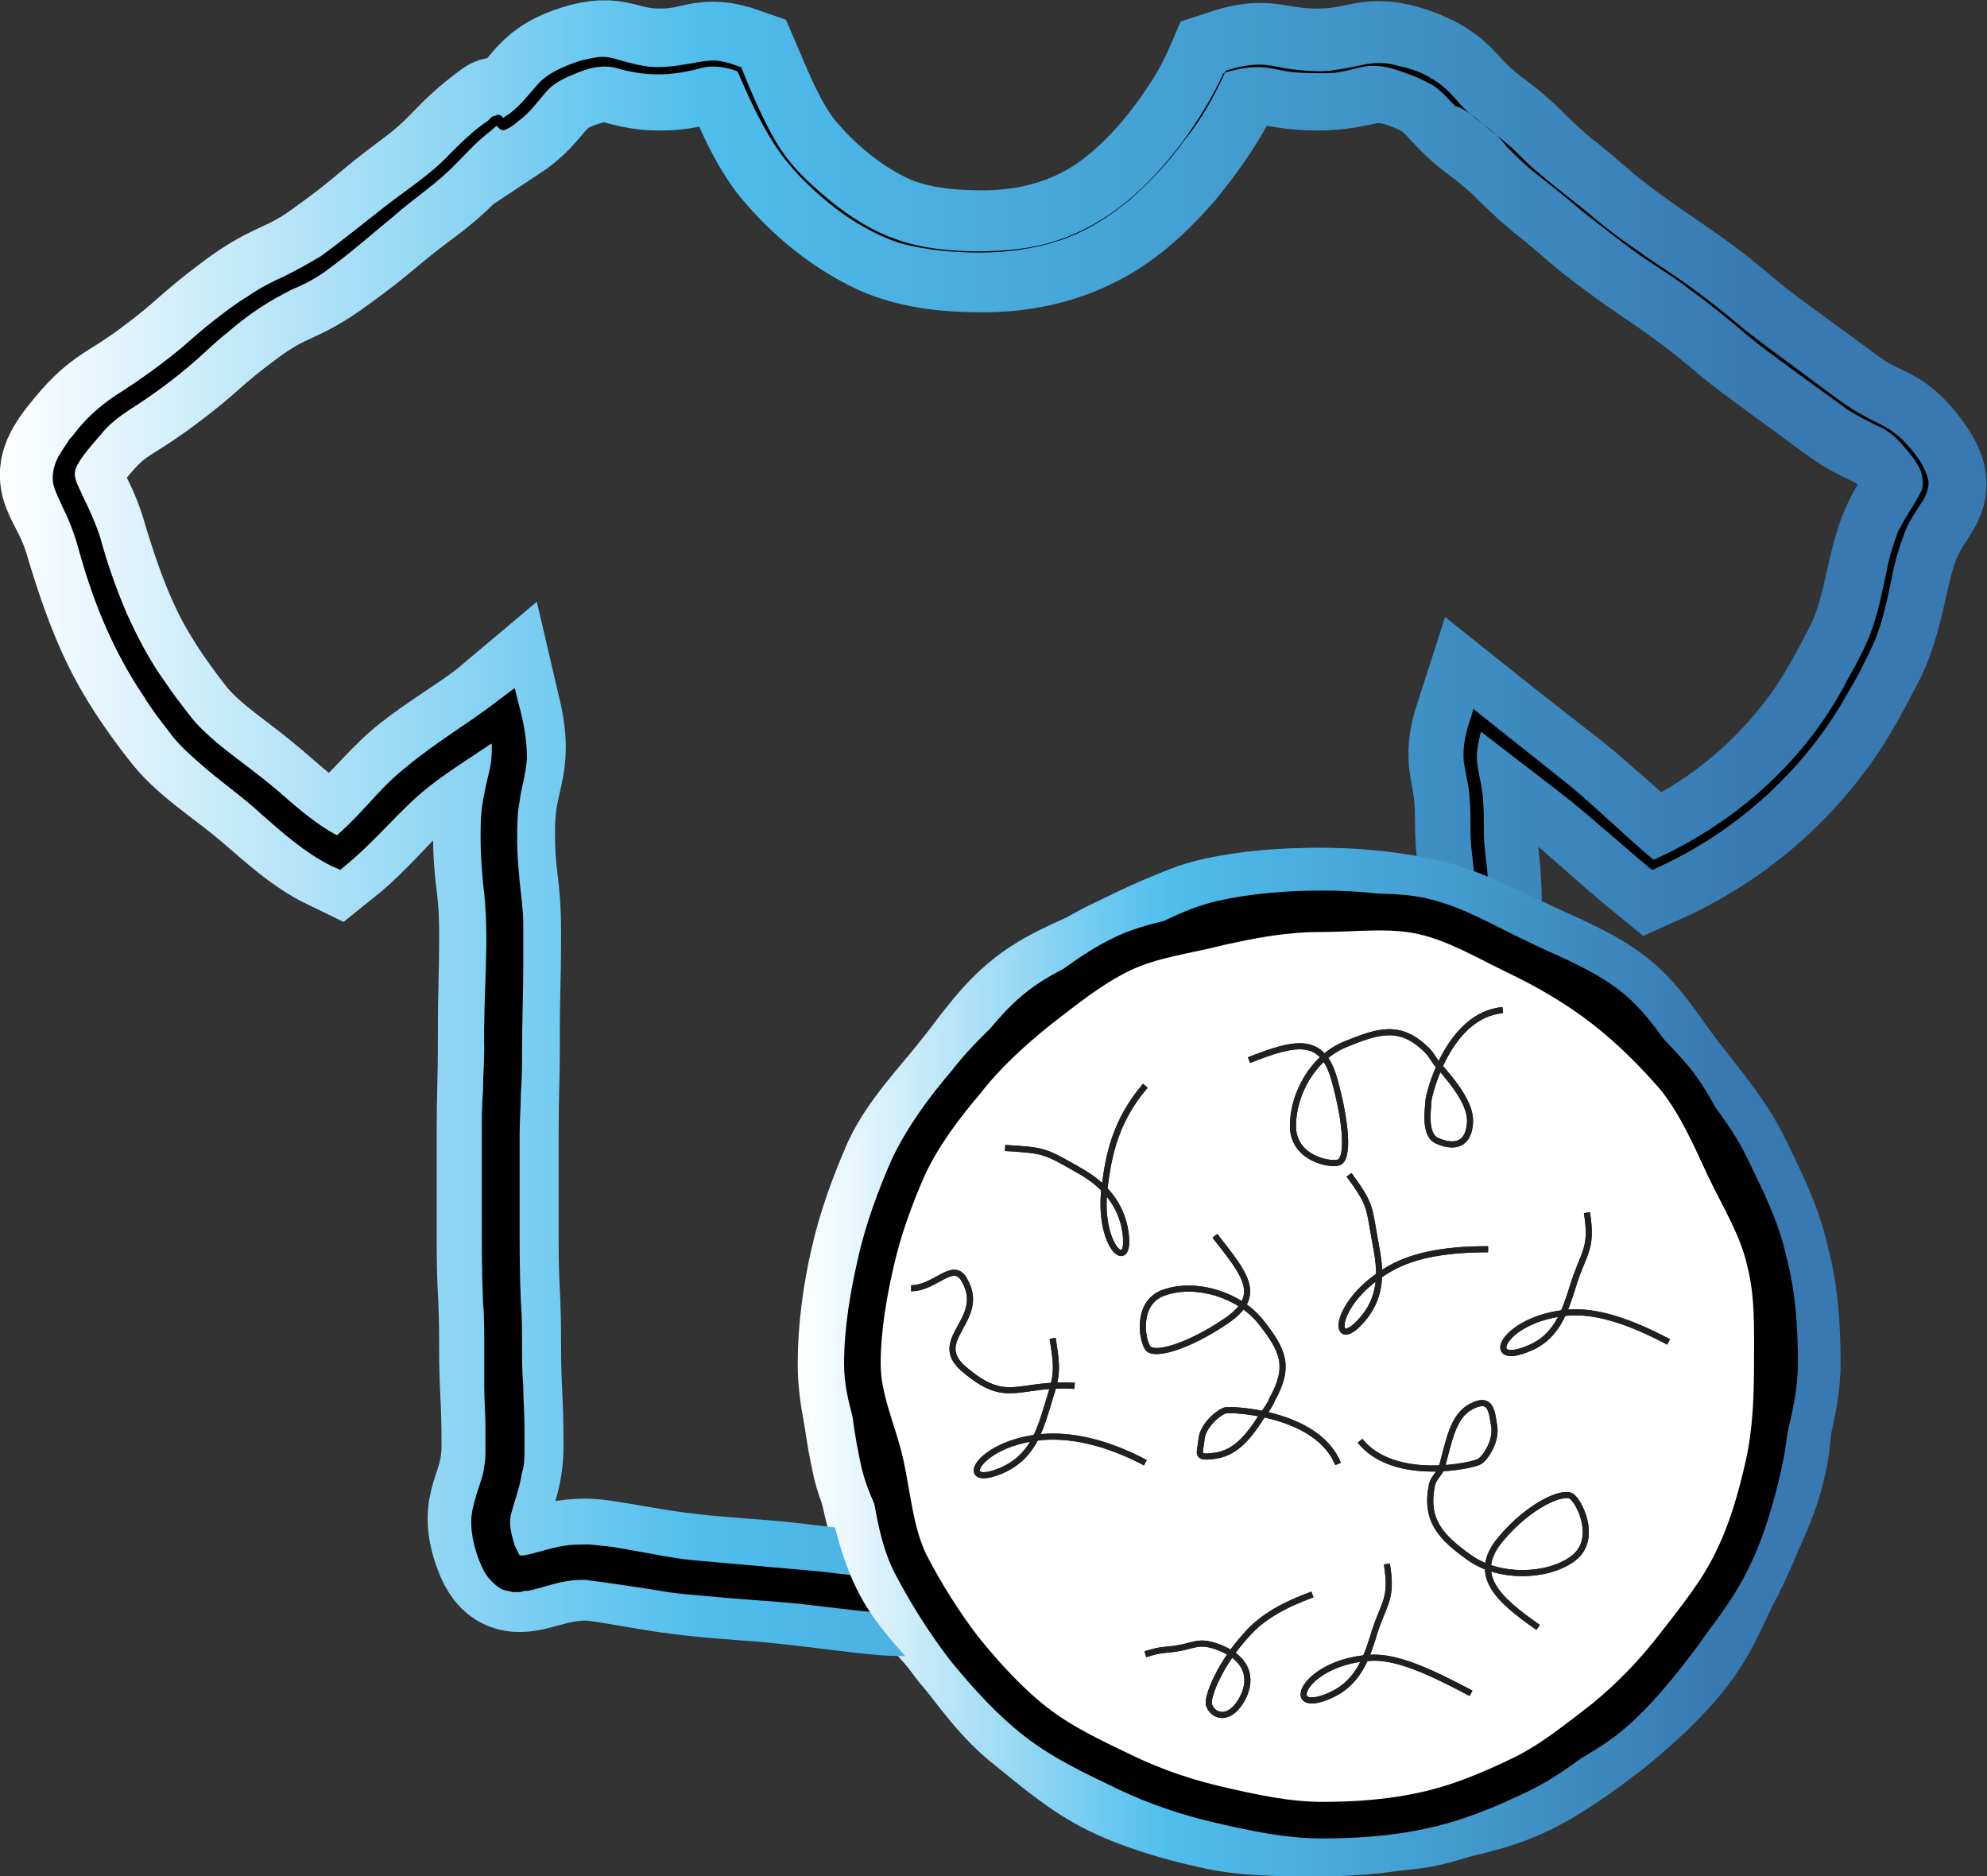 <?xml version="1.0" encoding="utf-8"?>
<!-- Generator: Adobe Illustrator 23.0.1, SVG Export Plug-In . SVG Version: 6.00 Build 0)  -->
<svg version="1.1" id="Layer_1" xmlns="http://www.w3.org/2000/svg" xmlns:xlink="http://www.w3.org/1999/xlink" x="0px" y="0px"
	 width="162.9px" height="153.8px" viewBox="0 0 162.9 153.8" style="enable-background:new 0 0 162.9 153.8;" xml:space="preserve"
	>
<rect x="0" y="0" width="162.9" height="153.8" fill="#333333" stroke="none"/>
<style type="text/css">
	.st0{display:none;}
	.st1{display:inline;}
	.st2{fill:none;stroke:url(#SVGID_1_);stroke-width:10;stroke-miterlimit:10;}
	.st3{fill:none;stroke:url(#SVGID_2_);stroke-width:10;stroke-miterlimit:10;}
	.st4{fill:#FFFFFF;}
	.st5{fill:none;stroke:#000000;stroke-miterlimit:10;}
	.st6{fill:none;stroke:url(#SVGID_3_);stroke-width:10;stroke-miterlimit:10;}
	.st7{fill:none;stroke:#000000;stroke-width:0.6;stroke-miterlimit:10;}
	.st8{fill:none;stroke:url(#SVGID_4_);stroke-width:10;stroke-miterlimit:10;}
	.st9{fill:none;stroke:url(#SVGID_5_);stroke-width:10;stroke-miterlimit:10;}
	.st10{fill:none;stroke:#000000;stroke-width:3;stroke-miterlimit:10;}
	.st11{fill:none;stroke:url(#SVGID_6_);stroke-width:10;stroke-linejoin:round;}
	.st12{fill:none;stroke:url(#SVGID_7_);stroke-width:10;stroke-linejoin:round;}
	.st13{fill:none;stroke:url(#SVGID_8_);stroke-width:10;stroke-linejoin:round;}
	.st14{fill:none;stroke:url(#SVGID_9_);stroke-width:10;stroke-linejoin:round;}
	.st15{fill:none;stroke:url(#SVGID_10_);stroke-width:10;stroke-linejoin:round;}
	.st16{fill:none;stroke:url(#SVGID_11_);stroke-width:10;stroke-linejoin:round;}
	.st17{fill:none;stroke:url(#SVGID_12_);stroke-width:10;stroke-miterlimit:10;}
	.st18{fill:#AFDCF0;stroke:#000000;stroke-width:3;stroke-miterlimit:10;}
	.st19{fill:none;stroke:#000000;stroke-width:1.4;stroke-miterlimit:10;}
	.st20{fill:none;stroke:#827584;stroke-miterlimit:10;}
	.st21{fill:#69818F;}
	.st22{fill:#9E3245;}
	.st23{fill:none;stroke:#D83A34;stroke-width:1.5;stroke-miterlimit:10;}
	.st24{fill:none;stroke:url(#SVGID_13_);stroke-width:10;stroke-miterlimit:10;}
	.st25{fill:none;stroke:url(#SVGID_14_);stroke-width:10;stroke-miterlimit:10;}
	.st26{fill:#F3F8F8;}
	.st27{fill:none;stroke:#000000;stroke-width:3;stroke-linecap:round;stroke-linejoin:round;stroke-miterlimit:10;}
	.st28{fill:#B6DEEE;}
	.st29{fill:none;stroke:#000000;stroke-width:0.75;stroke-linecap:round;stroke-linejoin:round;stroke-miterlimit:10;}
	.st30{fill:none;stroke:url(#SVGID_15_);stroke-width:10;stroke-miterlimit:10;}
	.st31{fill:none;stroke:url(#SVGID_16_);stroke-width:10;stroke-miterlimit:10;}
	.st32{fill:none;stroke:#000000;stroke-width:2;stroke-miterlimit:10;}
	.st33{fill:url(#SVGID_17_);}
	.st34{fill:url(#SVGID_18_);}
	.st35{fill:none;stroke:url(#SVGID_19_);stroke-width:10;stroke-miterlimit:10;}
	.st36{fill:#74898F;}
	.st37{fill:#5A6568;}
	.st38{fill:#B8C6CD;}
	.st39{fill:#9EB9C1;}
	.st40{fill:#4E4E4E;}
	.st41{fill:#BCDCE5;}
	.st42{fill:#627C87;}
	.st43{fill:#BCBABA;}
	.st44{fill:#A9A8A7;}
	.st45{fill:#899AA2;}
	.st46{fill:#CCCBCC;}
	.st47{fill:#9C9B9B;}
	.st48{fill:#BC919E;}
	.st49{fill:#888989;}
	.st50{fill:#727475;}
	.st51{fill:#B2D1DA;}
	.st52{fill:#AAC7CF;}
	.st53{fill:#36393D;}
	.st54{fill:#B9686E;}
	.st55{fill:#B7D6DF;}
	.st56{fill:#AFCDD6;}
	.st57{fill:#C6E4F0;}
	.st58{fill:#FAFDFE;}
	.st59{fill:#4B4B48;}
	.st60{fill:#FFFDFD;}
	.st61{fill:none;stroke:#000000;stroke-width:2;stroke-linejoin:round;stroke-miterlimit:10;}
	.st62{fill:#FAFCFE;}
	.st63{fill:none;stroke:#221F20;stroke-width:0.5;stroke-miterlimit:10;}
	.st64{fill:none;stroke:url(#SVGID_20_);stroke-width:10;stroke-miterlimit:10;}
	.st65{fill:none;stroke:url(#SVGID_21_);stroke-width:10;stroke-miterlimit:10;}
	.st66{fill:none;stroke:url(#SVGID_22_);stroke-width:10;stroke-miterlimit:10;}
	.st67{fill:none;stroke:url(#SVGID_23_);stroke-width:10;stroke-miterlimit:10;}
	.st68{fill:none;stroke:url(#SVGID_24_);stroke-width:10;stroke-miterlimit:10;}
	.st69{fill:none;stroke:url(#SVGID_25_);stroke-width:10;stroke-linejoin:round;}
	.st70{fill:none;stroke:url(#SVGID_26_);stroke-width:10;stroke-linejoin:round;}
	.st71{fill:none;stroke:url(#SVGID_27_);stroke-width:10;stroke-linejoin:round;}
	.st72{fill:none;stroke:url(#SVGID_28_);stroke-width:10;stroke-linejoin:round;}
	.st73{fill:none;stroke:url(#SVGID_29_);stroke-width:10;stroke-linejoin:round;}
	.st74{fill:none;stroke:url(#SVGID_30_);stroke-width:10;stroke-linejoin:round;}
	.st75{fill:none;stroke:url(#SVGID_31_);stroke-width:10;stroke-linejoin:round;}
	.st76{fill:none;stroke:url(#SVGID_32_);stroke-width:10;stroke-linejoin:round;}
	.st77{fill:none;stroke:url(#SVGID_33_);stroke-width:10;stroke-linejoin:round;}
	.st78{fill:none;stroke:url(#SVGID_34_);stroke-width:10;stroke-linejoin:round;}
	.st79{fill:none;stroke:url(#SVGID_35_);stroke-width:10;stroke-linejoin:round;}
	.st80{fill:none;stroke:url(#SVGID_36_);stroke-width:10;stroke-linejoin:round;}
	.st81{fill:none;stroke:url(#SVGID_37_);stroke-width:10;stroke-miterlimit:10;}
	.st82{fill:none;stroke:url(#SVGID_38_);stroke-width:10;stroke-miterlimit:10;}
	.st83{fill:none;stroke:url(#SVGID_39_);stroke-width:10;stroke-miterlimit:10;}
	.st84{fill:none;stroke:url(#SVGID_40_);stroke-width:10;stroke-miterlimit:10;}
	.st85{fill:none;stroke:url(#SVGID_41_);stroke-width:10;stroke-miterlimit:10;}
	.st86{fill:none;stroke:url(#SVGID_42_);stroke-width:10;stroke-miterlimit:10;}
	.st87{fill:none;stroke:url(#SVGID_43_);stroke-width:10;stroke-miterlimit:10;}
	.st88{fill:none;stroke:url(#SVGID_44_);stroke-width:10;stroke-miterlimit:10;}
	.st89{fill:url(#SVGID_45_);}
	.st90{fill:none;stroke:url(#SVGID_46_);stroke-width:10;stroke-miterlimit:10;}
	.st91{fill:none;stroke:url(#SVGID_47_);stroke-width:10;stroke-miterlimit:10;}
	.st92{fill:url(#SVGID_48_);}
	.st93{fill:none;stroke:url(#SVGID_49_);stroke-width:10;stroke-miterlimit:10;}
	.st94{fill:none;stroke:url(#SVGID_50_);stroke-width:10;stroke-miterlimit:10;}
	.st95{fill:none;stroke:url(#SVGID_51_);stroke-width:10;stroke-miterlimit:10;}
	.st96{fill:none;stroke:url(#SVGID_52_);stroke-width:10;stroke-miterlimit:10;}
	.st97{fill:none;stroke:url(#SVGID_53_);stroke-width:10;stroke-miterlimit:10;}
	.st98{fill:none;stroke:url(#SVGID_54_);stroke-width:10;stroke-miterlimit:10;}
</style>
<g>
	<g>
		<g>
			
				<linearGradient id="SVGID_1_" gradientUnits="userSpaceOnUse" x1="65.459" y1="-707.246" x2="150.375" y2="-707.246" gradientTransform="matrix(1 0 0 1 0 818.662)">
				<stop  offset="0" style="stop-color:#FFFFFF"/>
				<stop  offset="0.353" style="stop-color:#4FBEED"/>
				<stop  offset="0.895" style="stop-color:#3779B0"/>
			</linearGradient>
			<path class="st2" d="M145.4,111.7c0,2.8-0.9,5.5-1.5,8.2s-1.5,5.3-2.7,7.8c-1.2,2.5-2.6,4.9-4.3,7.1c-1.7,2.2-3.5,4.4-5.6,6.1
				c-2.2,1.7-4.7,2.9-7.2,4.1c-2.5,1.2-5,2.4-7.7,3s-5.5,0.3-8.3,0.3s-5.6,0.3-8.3-0.3s-5.1-2.2-7.6-3.3c-2.5-1.2-4.9-2.5-7-4.3
				c-2.2-1.7-4.2-3.5-6-5.7c-1.7-2.2-2.9-4.6-4.1-7.1c-1.2-2.5-2.8-4.8-3.5-7.6c-0.6-2.7-1-5.5-1-8.3s0.5-5.6,1.1-8.3
				c0.6-2.7,2.2-5.1,3.4-7.6c1.2-2.5,2.4-5,4.1-7.1c1.7-2.2,3.3-4.6,5.5-6.3c2.2-1.7,4.9-2.6,7.4-3.8c2.5-1.2,4.9-2.7,7.6-3.3
				c2.7-0.6,5.5-0.8,8.3-0.8s5.7,0.3,8.3,0.9c2.7,0.6,5.2,2,7.7,3.1c2.5,1.2,5.2,2.2,7.4,3.9c2.2,1.7,3.6,4.3,5.3,6.4
				c1.7,2.2,3.5,4.3,4.7,6.8s2.5,5,3.1,7.8C145.2,106,145.4,108.9,145.4,111.7z"/>
		</g>
		<g>
			
				<linearGradient id="SVGID_2_" gradientUnits="userSpaceOnUse" x1="65.412" y1="-706.787" x2="149.575" y2="-706.787" gradientTransform="matrix(1 0 0 1 0 818.662)">
				<stop  offset="0" style="stop-color:#FFFFFF"/>
				<stop  offset="0.353" style="stop-color:#4FBEED"/>
				<stop  offset="0.895" style="stop-color:#3779B0"/>
			</linearGradient>
			<path class="st3" d="M144.5,111.7c0,2.8,0.3,5.6-0.4,8.3c-0.6,2.7-1.9,5.2-3.1,7.7c-1.2,2.5-2.2,5.2-3.9,7.4s-3.8,4.1-6,5.9
				c-2.2,1.7-4.5,3.4-7,4.6c-2.5,1.2-5.3,1.7-8,2.3s-5.4,0.9-8.3,0.9s-5.7,0-8.3-0.6c-2.7-0.6-5.5-1.4-8-2.6
				c-2.5-1.2-4.7-3.1-6.8-4.8c-2.2-1.7-3.8-4-5.5-6.2s-3.9-4.1-5.1-6.6c-1.2-2.5-1.7-5.3-2.3-8c-0.6-2.7-1.4-5.4-1.4-8.2
				s0.4-5.7,1-8.3c0.6-2.7,1.6-5.4,2.7-7.9c1.2-2.5,3.2-4.6,4.9-6.7c1.7-2.2,3.7-4.1,5.8-5.8c2.2-1.7,4.4-3.3,6.9-4.5s5-2.5,7.7-3.1
				s5.5-0.5,8.3-0.5s5.6,0,8.3,0.6s5.1,2.1,7.6,3.3c2.5,1.2,5.2,2.2,7.3,3.9c2.2,1.7,3.7,4.1,5.4,6.3c1.7,2.2,3.3,4.4,4.5,6.9
				s2.3,5,2.9,7.7C144.5,106.2,144.5,108.9,144.5,111.7z"/>
		</g>
	</g>
</g>
<g>
	<g>
		<g>
			<path class="st4" d="M145.4,110.9c0,2.8-0.9,5.5-1.5,8.2s-1.5,5.3-2.7,7.8c-1.2,2.5-2.6,4.9-4.3,7.1c-1.7,2.2-3.5,4.4-5.6,6.1
				c-2.2,1.7-4.7,2.9-7.2,4.1c-2.5,1.2-5,2.4-7.7,3s-5.5,0.3-8.3,0.3s-5.6,0.3-8.3-0.3s-5.1-2.2-7.6-3.3c-2.5-1.2-4.9-2.5-7-4.3
				c-2.2-1.7-4.2-3.5-6-5.7c-1.7-2.2-2.9-4.6-4.1-7.1c-1.2-2.5-2.8-4.8-3.5-7.6c-0.6-2.7-1-5.5-1-8.3s0.5-5.6,1.1-8.3
				c0.6-2.7,2.2-5.1,3.4-7.6c1.2-2.5,2.4-5,4.1-7.1c1.7-2.2,3.3-4.6,5.5-6.3c2.2-1.7,4.9-2.6,7.4-3.8c2.5-1.2,4.9-2.7,7.6-3.3
				c2.7-0.6,5.5-0.8,8.3-0.8s5.7,0.3,8.3,0.9c2.7,0.6,5.2,2,7.7,3.1c2.5,1.2,5.2,2.2,7.4,3.9c2.2,1.7,3.6,4.3,5.3,6.4
				c1.7,2.2,3.5,4.3,4.7,6.8s2.5,5,3.1,7.8C145.2,105.2,145.4,108.1,145.4,110.9z"/>
			<path class="st5" d="M145.4,110.9c0,2.8-0.9,5.5-1.5,8.2s-1.5,5.3-2.7,7.8c-1.2,2.5-2.6,4.9-4.3,7.1c-1.7,2.2-3.5,4.4-5.6,6.1
				c-2.2,1.7-4.7,2.9-7.2,4.1c-2.5,1.2-5,2.4-7.7,3s-5.5,0.3-8.3,0.3s-5.6,0.3-8.3-0.3s-5.1-2.2-7.6-3.3c-2.5-1.2-4.9-2.5-7-4.3
				c-2.2-1.7-4.2-3.5-6-5.7c-1.7-2.2-2.9-4.6-4.1-7.1c-1.2-2.5-2.8-4.8-3.5-7.6c-0.6-2.7-1-5.5-1-8.3s0.5-5.6,1.1-8.3
				c0.6-2.7,2.2-5.1,3.4-7.6c1.2-2.5,2.4-5,4.1-7.1c1.7-2.2,3.3-4.6,5.5-6.3c2.2-1.7,4.9-2.6,7.4-3.8c2.5-1.2,4.9-2.7,7.6-3.3
				c2.7-0.6,5.5-0.8,8.3-0.8s5.7,0.3,8.3,0.9c2.7,0.6,5.2,2,7.7,3.1c2.5,1.2,5.2,2.2,7.4,3.9c2.2,1.7,3.6,4.3,5.3,6.4
				c1.7,2.2,3.5,4.3,4.7,6.8s2.5,5,3.1,7.8C145.2,105.2,145.4,108.1,145.4,110.9z"/>
		</g>
		<g>
			<path class="st4" d="M144.8,110.9c0,2.8-0.1,5.6-0.7,8.3c-0.6,2.7-1.4,5.5-2.6,7.9c-1.2,2.5-3,4.7-4.7,6.9s-3.6,4.2-5.8,6
				c-2.2,1.7-4.4,3.5-6.9,4.7s-5.1,2.3-7.9,2.9c-2.7,0.6-5.5,0.8-8.3,0.8s-5.6-0.6-8.2-1.2c-2.7-0.6-5.4-1.5-7.9-2.7
				s-5.1-2.4-7.3-4.1c-2.2-1.7-4.1-3.8-5.9-6c-1.7-2.2-3.2-4.6-4.5-7.1c-1.2-2.5-1.4-5.3-2-8.1c-0.6-2.7-1.9-5.3-1.9-8.2
				c0-2.8,0.5-5.7,1.1-8.3c0.6-2.7,1.6-5.4,2.7-7.9c1.2-2.5,2.9-4.8,4.7-6.9c1.7-2.2,3.8-4.1,5.9-5.8c2.2-1.7,4.4-3.5,6.9-4.7
				s5.3-1.5,8-2.2c2.7-0.6,5.3-1.1,8.2-1.1c2.8,0,5.7-0.4,8.4,0.2s5.2,2.1,7.7,3.3c2.5,1.2,4.9,2.6,7.1,4.3c2.2,1.7,4.2,3.7,6,5.8
				c1.7,2.2,2.8,4.7,4,7.3c1.2,2.5,2.7,4.9,3.3,7.6C144.9,105.3,144.8,108.1,144.8,110.9z"/>
			<path class="st5" d="M144.8,110.9c0,2.8-0.1,5.6-0.7,8.3c-0.6,2.7-1.4,5.5-2.6,7.9c-1.2,2.5-3,4.7-4.7,6.9s-3.6,4.2-5.8,6
				c-2.2,1.7-4.4,3.5-6.9,4.7s-5.1,2.3-7.9,2.9c-2.7,0.6-5.5,0.8-8.3,0.8s-5.6-0.6-8.2-1.2c-2.7-0.6-5.4-1.5-7.9-2.7
				s-5.1-2.4-7.3-4.1c-2.2-1.7-4.1-3.8-5.9-6c-1.7-2.2-3.2-4.6-4.5-7.1c-1.2-2.5-1.4-5.3-2-8.1c-0.6-2.7-1.9-5.3-1.9-8.2
				c0-2.8,0.5-5.7,1.1-8.3c0.6-2.7,1.6-5.4,2.7-7.9c1.2-2.5,2.9-4.8,4.7-6.9c1.7-2.2,3.8-4.1,5.9-5.8c2.2-1.7,4.4-3.5,6.9-4.7
				s5.3-1.5,8-2.2c2.7-0.6,5.3-1.1,8.2-1.1c2.8,0,5.7-0.4,8.4,0.2s5.2,2.1,7.7,3.3c2.5,1.2,4.9,2.6,7.1,4.3c2.2,1.7,4.2,3.7,6,5.8
				c1.7,2.2,2.8,4.7,4,7.3c1.2,2.5,2.7,4.9,3.3,7.6C144.9,105.3,144.8,108.1,144.8,110.9z"/>
		</g>
	</g>
</g>
<g>
	
		<linearGradient id="SVGID_3_" gradientUnits="userSpaceOnUse" x1="3.637979e-12" y1="-750.794" x2="162.871" y2="-750.794" gradientTransform="matrix(1 0 0 1 0 818.662)">
		<stop  offset="0" style="stop-color:#FFFFFF"/>
		<stop  offset="0.353" style="stop-color:#4FBEED"/>
		<stop  offset="0.895" style="stop-color:#3779B0"/>
	</linearGradient>
	<path class="st6" d="M121.6,10.2c-3-2.3-2.5-3.3-6-4.6c-3.5-1.2-3.8,0.1-7.6,0.1s-3.9-1.1-7.5,0.1c-1.2,2.8-2.9,5.2-4.7,7.4
		c-2,2.3-4.2,4.3-6.7,5.5c-2.6,1.3-5.5,1.9-8.5,1.9s-6-0.3-8.6-1.6s-5-3.2-7-5.5c-1.9-2.1-3.1-5.1-4.3-7.9c-3.1-1.1-3.3,0.1-6.6,0.1
		s-3.5-1.3-6.6-0.3c-3.7,1.2-3,2.7-6.2,4.8c0,0-0.4-0.6-0.5-0.5c-3.5,2.6-3.1,3.2-6.6,5.8s-3.3,2.8-6.9,5.4
		c-3.5,2.6-4.1,1.9-7.6,4.5s-3.3,2.9-6.8,5.5s-4,2.1-6.7,5.5c-2.6,3.3-0.4,3.3,0.9,8c0.7,2.3,1.6,5.1,2.9,7.8c1.1,2.3,2.7,4.7,4.5,7
		c1.6,2.1,4,3.6,6.2,5.4c2,1.6,4.1,3.8,6.8,5.1c2.5-2,4.4-4.5,6.4-6.2c2.6-2.1,5.2-3.5,7.1-5.1c1.1,4.7-0.5,4.9-0.5,9.7
		c0,4.2,0.5,4.2,0.5,8.4c0,4.2-0.1,4.2-0.1,8.4c0,4.2-0.1,4.2-0.1,8.4c0,4.2,0,4.2,0,8.4c0,4.2,0.2,4.2,0.2,8.4
		c0,4.2,0.2,4.2,0.2,8.4s-2.1,4.6-0.6,8.5c1.4,3.7,3.7,0.4,8.3,0.9c2.3,0.3,5,0.9,7.9,1.2c2.6,0.3,5.3,0.4,7.9,0.7
		c2.8,0.3,5.5,0.7,7.9,0.9c3.2,0.2,6-0.2,8-0.2s4.9-0.1,8.1-0.3c2.5-0.2,5.3-0.2,8.2-0.5c2.7-0.3,5.5-0.6,8.1-0.9
		c2.9-0.3,5.7-0.4,8.1-0.7c4.8-0.6,6.4,2.5,7.9-1.3c1.4-3.5,0.2-3.7,0.2-7.5s0.4-3.8,0.4-7.5c0-3.8-0.9-3.8-0.9-7.5
		c0-3.8,0-3.8,0-7.5c0-3.8,1-3.8,1-7.5c0-3.8-0.4-3.8-0.4-7.5c0-3.8,0.1-3.8,0.1-7.5c0-3.8-0.4-3.8-0.4-7.5c0-3.9-1.2-4.1,0-7.8
		c2,1.6,4.6,3.6,7.4,5.8c2.1,1.7,4.4,3.9,7.1,6.1c2.7-1.2,5.3-2.8,7.3-4.4c2.3-1.8,4.3-3.9,5.9-6c1.8-2.3,3.1-4.9,4.3-7.2
		c1.3-2.8,1.6-5.7,2.3-8c1.3-4.7,4-4.5,1.6-7.8c-2.2-3-2.9-2.1-5.9-4.3s-3-2.2-6-4.4s-2.9-2.4-5.8-4.6c-3-2.2-3.1-2.1-6.1-4.3
		s-2.9-2.4-5.8-4.7C124.3,12.7,124.6,12.4,121.6,10.2z"/>
</g>
<g>
	<path d="M121.6,10.2c-0.8-0.6-1.5-1.2-2.1-1.9c-0.6-0.7-1.3-1.4-2.2-1.9c-0.8-0.5-1.7-0.8-2.7-1c-0.9-0.3-1.9-0.3-2.8-0.1
		c-0.9,0.2-1.9,0.4-2.8,0.5c-1,0.1-1.9,0-2.9-0.1s-1.9-0.4-2.8-0.4c-1,0-1.9,0.2-2.8,0.5l0,0c-0.9,2-2,4-3.4,5.7
		c-1.3,1.8-2.8,3.4-4.5,4.9c-1.7,1.4-3.6,2.6-5.7,3.3c-2.1,0.7-4.3,1-6.6,1c-2.2,0-4.5-0.2-6.6-0.8c-2.1-0.7-4.1-1.9-5.8-3.3
		c-1.7-1.4-3.3-3-4.5-4.9s-2.1-3.9-3-6l0.2,0.2c-1-0.4-2.1-0.6-3.2-0.3c-1.1,0.3-2.3,0.5-3.4,0.5c-1.2,0-2.4-0.2-3.4-0.5
		s-2.1-0.1-3.1,0.3s-2,0.8-2.7,1.6c-0.7,0.8-1.4,1.8-2.4,2.5c-0.2,0.2-0.5,0.4-0.7,0.5l-0.2,0.1l0,0c0.1-0.1-0.1,0.2-0.5,0
		c-0.1-0.1-0.1-0.1-0.1-0.1l-0.1-0.1l-0.3-0.3l0,0l0,0c0.1,0-0.2,0,0.3,0.1c0.5-0.2,0.1,0,0.2-0.1l0,0l0,0l-0.2,0.1l-0.3,0.3
		L39.9,11c-0.9,0.7-1.6,1.5-2.4,2.3c-1.6,1.7-3.5,2.9-5.2,4.4c-1.7,1.4-3.4,2.9-5.3,4.3c-0.9,0.7-2,1.3-3,1.7c-1,0.5-1.9,1-2.8,1.6
		s-1.8,1.3-2.6,2c-0.9,0.7-1.7,1.5-2.5,2.2c-1.7,1.5-3.6,2.9-5.5,4.1c-0.9,0.6-1.7,1.2-2.4,2.1c-0.7,0.8-1.5,1.7-1.9,2.5
		c-0.2,0.4-0.2,0.7-0.1,1.1c0.1,0.4,0.4,0.9,0.6,1.4c0.5,1,1,2.1,1.4,3.3c0.6,2.2,1.3,4.2,2.2,6.3c0.9,2,1.9,3.9,3.2,5.7
		c0.6,0.9,1.3,1.8,2,2.7c0.6,0.8,1.4,1.5,2.2,2.2c1.7,1.4,3.6,2.7,5.3,4.2c1.7,1.5,3.4,2.9,5.2,3.7L27,69c1.1-0.9,2.1-1.9,3.1-3
		s2-2.2,3.3-3.2c2.4-2,5-3.5,7.2-5.2l1.6-1.2l0.5,2c0.3,1.2,0.5,2.4,0.5,3.8c-0.1,1.4-0.5,2.5-0.6,3.5c-0.2,1-0.2,2.1-0.2,3.2
		s0.1,2.2,0.2,3.3c0.1,1.1,0.3,2.4,0.3,3.5c0,1.2,0,2.3,0,3.5c0,2.3-0.1,4.5-0.1,6.9c0,1.2,0,2.3-0.1,3.5c0,1.1-0.1,2.3-0.1,3.4v6.9
		c0,2.3,0,4.5,0.1,6.8c0.1,1.2,0.1,2.3,0.1,3.5c0,1.1,0,2.3,0.1,3.4c0,1.1,0.1,2.3,0.1,3.5v1.7c0,0.6,0,1.3-0.2,1.9
		c-0.2,1.3-0.7,2.6-0.9,3.4c-0.2,0.8,0,1.6,0.3,2.6c0.2,0.4,0.4,0.8,0.4,0.8l0,0l0,0h0.1h0.2c0.8-0.1,2.1-0.6,3.4-0.8
		c0.6-0.1,1.3-0.1,2-0.1l1,0.1l0.9,0.1c1.2,0.2,2.3,0.4,3.4,0.6c1.1,0.2,2.2,0.4,3.3,0.5l3.4,0.3c2.3,0.2,4.6,0.4,6.8,0.6l3.4,0.4
		c1.1,0.1,2.3,0.3,3.4,0.3c2.2,0.1,4.4-0.1,6.8-0.2l6.8-0.3l6.9-0.3c2.2-0.1,4.5-0.4,6.8-0.6c2.3-0.2,4.6-0.5,6.9-0.7l3.4-0.2
		c0.6,0,1.1-0.1,1.7-0.1c0.6-0.1,1.3-0.1,1.9-0.1c1.3,0.1,2.6,0.4,3.6,0.6c0.5,0.1,0.8,0.1,0.9,0l0.1-0.1c0-0.1,0.1-0.1,0.2-0.2
		c0.1-0.2,0.2-0.3,0.3-0.6c0.4-0.9,0.8-1.9,0.8-2.8c0-0.9-0.4-2.1-0.4-3.3c-0.1-1.3,0-2.4,0-3.6c0.1-1.2,0.3-2.3,0.3-3.4
		c0-1.1,0.1-2.3,0-3.3c-0.1-1.1-0.4-2.1-0.6-3.3c-0.2-1.2-0.2-2.5-0.2-3.6V100v-3.5c0-1.2,0.2-2.5,0.5-3.6s0.5-2.1,0.5-3.2
		s0-2.2-0.1-3.3c-0.6-4.7,0.1-9.3-0.1-13.8c0-1.1-0.2-2.2-0.3-3.4c-0.1-1.2,0-2.4-0.1-3.4c0-1.1-0.3-2.1-0.5-3.4
		c-0.1-1.3,0.2-2.5,0.6-3.6l0.2-0.7l0.6,0.5l7.3,5.8c2.4,2,4.6,4.2,7,6.2h-0.4c6.6-2.9,12.3-7.8,15.8-14.2c0.4-0.8,0.9-1.6,1.3-2.4
		c0.4-0.8,0.8-1.6,1.1-2.5c0.6-1.7,0.9-3.5,1.3-5.3c0.2-0.9,0.5-1.8,0.8-2.6c0.4-0.8,0.9-1.6,1.4-2.4c0.2-0.4,0.5-0.8,0.6-1.2
		s0-0.9-0.1-1.3c-0.3-0.8-0.9-1.5-1.5-2.2s-1.3-1.3-2.1-1.6c-0.8-0.4-1.6-0.8-2.4-1.3l-4.4-3.2c-1.5-1.1-2.9-2.1-4.3-3.3
		c-1.4-1.2-2.8-2.3-4.3-3.4c-1.4-1.1-3-2-4.5-3.1s-2.9-2.2-4.3-3.3c-1.4-1.2-2.8-2.3-4.2-3.4c-0.7-0.6-1.3-1.2-2-1.9
		C123,11.3,122.3,10.7,121.6,10.2z M121.6,10.2c0.7,0.6,1.4,1.1,2.1,1.7c0.7,0.6,1.3,1.3,2,1.9c1.4,1.2,2.8,2.3,4.2,3.4
		c1.4,1.2,2.8,2.3,4.3,3.3c1.5,1.1,3,2,4.5,3.1s2.9,2.2,4.3,3.4c1.4,1.1,2.9,2.2,4.4,3.3s2.9,2.2,4.4,3.2c0.8,0.5,1.6,0.9,2.4,1.3
		c0.8,0.4,1.6,1,2.2,1.7c0.6,0.7,1.2,1.4,1.5,2.3c0.2,0.4,0.3,0.9,0.1,1.4c-0.1,0.5-0.4,0.9-0.6,1.2c-0.5,0.8-1,1.5-1.3,2.4
		c-0.3,0.8-0.6,1.7-0.8,2.6c-0.4,1.8-0.7,3.6-1.3,5.3c-0.3,0.9-0.7,1.7-1.1,2.5c-0.4,0.8-0.8,1.6-1.3,2.4
		c-3.5,6.4-9.2,11.6-15.9,14.6l-0.2,0.1l-0.2-0.1c-2.4-2-4.7-4.1-7.1-6l-7.4-5.7l0.8-0.2c-0.3,1.1-0.6,2.1-0.5,3.2
		c0.1,1,0.5,2.2,0.5,3.4c0.1,1.2,0,2.3,0.1,3.4s0.3,2.3,0.3,3.4c0.2,4.7-0.4,9.2,0.3,13.7c0.1,1.2,0.2,2.3,0.2,3.5s-0.2,2.5-0.5,3.6
		s-0.4,2.1-0.4,3.2v3.4l0.1,3.4c0,1.2,0,2.2,0.2,3.3c0.2,1,0.6,2.2,0.7,3.4c0.1,1.2,0.1,2.4,0.1,3.6s-0.2,2.4-0.2,3.4
		c0,1.1-0.1,2.3,0,3.3c0,0.5,0.1,1,0.2,1.6c0.1,0.5,0.2,1.2,0.3,1.9c0,0.7-0.1,1.4-0.3,2s-0.4,1.2-0.7,1.8c-0.3,0.6-0.6,1.3-1.5,1.8
		c-0.4,0.2-0.9,0.4-1.4,0.4c-0.4,0-0.8-0.1-1.1-0.1c-1.2-0.3-2.2-0.5-3.2-0.5c-0.5,0-1,0-1.5,0.1c-0.6,0.1-1.2,0.1-1.8,0.2l-3.4,0.3
		c-2.2,0.2-4.5,0.5-6.8,0.7c-2.3,0.3-4.6,0.6-6.9,0.7l-6.9,0.4l-7,0.3c-2.1,0.1-4.5,0.3-6.9,0.2c-1.2,0-2.3-0.2-3.5-0.3l-3.4-0.4
		c-2.3-0.3-4.6-0.4-6.9-0.6l-3.4-0.3c-1.2-0.1-2.3-0.3-3.5-0.5l-3.4-0.5l-0.8-0.1l-0.7-0.1c-0.5,0-1,0-1.4,0.1
		c-1,0.1-1.9,0.5-3.3,0.8c-0.2,0-0.4,0-0.6,0.1c-0.2,0-0.5,0-0.7,0c-0.3-0.1-0.5-0.1-0.8-0.2c-0.2-0.1-0.5-0.3-0.7-0.5
		c-0.8-0.7-1-1.4-1.3-2.1c-0.2-0.6-0.4-1.2-0.5-2c-0.1-0.7-0.1-1.5,0.1-2.2c0.3-1.4,0.8-2.3,0.9-3.3c0.1-0.5,0.1-1,0.1-1.5V117
		c0-1.1-0.1-2.2-0.1-3.4s0-2.3,0-3.5c0-1.1,0-2.3-0.1-3.4c-0.1-2.3-0.1-4.7-0.1-6.9v-6.9c0-1.2,0-2.3,0.1-3.5c0-1.1,0.1-2.3,0.1-3.4
		c-0.1-4.6,0.5-9.2-0.1-13.6c-0.1-1.2-0.2-2.4-0.2-3.6s0-2.4,0.3-3.7c0.2-1.2,0.6-2.3,0.6-3.2c0.1-0.9-0.1-2-0.3-3l2.1,0.7
		c-1.2,1-2.5,1.8-3.7,2.6c-1.2,0.8-2.4,1.6-3.5,2.5c-2.1,1.7-4,4.1-6.4,6.1l-0.6,0.5L27.2,71c-2.2-1.1-4-2.7-5.7-4.2
		c-1.6-1.5-3.4-2.7-5.2-4.3c-0.9-0.8-1.8-1.6-2.5-2.6c-0.7-0.9-1.4-1.8-2-2.8c-1.3-1.9-2.4-4-3.3-6.1s-1.6-4.3-2.2-6.5
		c-0.3-1-0.7-2-1.2-3c-0.2-0.5-0.5-1-0.7-1.7s0-1.6,0.3-2.2C5,37,5.4,36.5,5.7,36c0.4-0.4,0.7-0.9,1.1-1.3c0.8-0.9,1.8-1.7,2.7-2.3
		c1.9-1.2,3.7-2.5,5.4-3.9c0.8-0.7,1.7-1.5,2.6-2.2s1.8-1.4,2.8-2c1-0.7,2-1.2,3.1-1.7c1-0.5,1.9-1,2.9-1.6c1.8-1.3,3.5-2.7,5.3-4.1
		c1.8-1.4,3.7-2.6,5.2-4.2c0.8-0.8,1.6-1.6,2.5-2.3L40,9.9l0.3-0.3l0.2-0.1l0,0l0,0c0.1,0-0.2,0.1,0.3-0.1c0.5,0.1,0.2,0.1,0.3,0.1
		l0,0l0.1,0.1l0.3,0.3V10c0,0,0,0-0.1-0.1c-0.3-0.1-0.6,0.1-0.5,0l0,0l0.2-0.1c0.2-0.2,0.4-0.3,0.7-0.5c0.9-0.7,1.5-1.5,2.3-2.4
		s2-1.4,3.1-1.8c0.6-0.2,1.1-0.3,1.7-0.4s1.2,0,1.8,0.2c1.1,0.3,2.1,0.6,3.2,0.6s2.2-0.2,3.3-0.4C57.8,5,58.4,4.9,59,5
		c0.6,0.1,1.2,0.3,1.7,0.5h0.1v0.1c0.8,2,1.7,4.1,2.8,6c1.1,1.9,2.7,3.4,4.4,4.8c1.7,1.4,3.6,2.6,5.7,3.3s4.3,0.9,6.5,0.9
		s4.4-0.2,6.5-0.9s4-1.8,5.7-3.2c1.7-1.4,3.2-3.1,4.5-4.8c1.3-1.8,2.5-3.7,3.4-5.7l0,0l0,0c0.9-0.3,1.9-0.5,2.8-0.5
		c1,0,1.9,0.3,2.8,0.4c0.9,0.1,1.9,0.1,2.9,0.1s1.9-0.3,2.8-0.5c0.9-0.2,1.9-0.1,2.8,0.2c0.9,0.3,1.8,0.6,2.7,1.1
		c0.9,0.4,1.5,1.2,2.2,1.9C120.1,8.9,120.9,9.6,121.6,10.2z"/>
</g>
<g>
	<g>
		<g>
			<path class="st4" d="M145.4,112.1c0,2.8-0.9,5.5-1.5,8.2s-1.5,5.3-2.7,7.8c-1.2,2.5-2.6,4.9-4.3,7.1c-1.7,2.2-3.5,4.4-5.6,6.1
				c-2.2,1.7-4.7,2.9-7.2,4.1c-2.5,1.2-5,2.4-7.7,3s-5.5,0.3-8.3,0.3s-5.6,0.3-8.3-0.3s-5.1-2.2-7.6-3.3c-2.5-1.2-4.9-2.5-7-4.3
				c-2.2-1.7-4.2-3.5-6-5.7c-1.7-2.2-2.9-4.6-4.1-7.1c-1.2-2.5-2.8-4.8-3.5-7.6c-0.6-2.7-1-5.5-1-8.3s0.5-5.6,1.1-8.3
				c0.6-2.7,2.2-5.1,3.4-7.6c1.2-2.5,2.4-5,4.1-7.1c1.7-2.2,3.3-4.6,5.5-6.3c2.2-1.7,4.9-2.6,7.4-3.8c2.5-1.2,4.9-2.7,7.6-3.3
				c2.7-0.6,5.5-0.8,8.3-0.8s5.7,0.3,8.3,0.9c2.7,0.6,5.2,2,7.7,3.1c2.5,1.2,5.2,2.2,7.4,3.9c2.2,1.7,3.6,4.3,5.3,6.4
				c1.7,2.2,3.5,4.3,4.7,6.8s2.5,5,3.1,7.8C145.2,106.4,145.4,109.3,145.4,112.1z"/>
			<path class="st5" d="M145.4,112.1c0,2.8-0.9,5.5-1.5,8.2s-1.5,5.3-2.7,7.8c-1.2,2.5-2.6,4.9-4.3,7.1c-1.7,2.2-3.5,4.4-5.6,6.1
				c-2.2,1.7-4.7,2.9-7.2,4.1c-2.5,1.2-5,2.4-7.7,3s-5.5,0.3-8.3,0.3s-5.6,0.3-8.3-0.3s-5.1-2.2-7.6-3.3c-2.5-1.2-4.9-2.5-7-4.3
				c-2.2-1.7-4.2-3.5-6-5.7c-1.7-2.2-2.9-4.6-4.1-7.1c-1.2-2.5-2.8-4.8-3.5-7.6c-0.6-2.7-1-5.5-1-8.3s0.5-5.6,1.1-8.3
				c0.6-2.7,2.2-5.1,3.4-7.6c1.2-2.5,2.4-5,4.1-7.1c1.7-2.2,3.3-4.6,5.5-6.3c2.2-1.7,4.9-2.6,7.4-3.8c2.5-1.2,4.9-2.7,7.6-3.3
				c2.7-0.6,5.5-0.8,8.3-0.8s5.7,0.3,8.3,0.9c2.7,0.6,5.2,2,7.7,3.1c2.5,1.2,5.2,2.2,7.4,3.9c2.2,1.7,3.6,4.3,5.3,6.4
				c1.7,2.2,3.5,4.3,4.7,6.8s2.5,5,3.1,7.8C145.2,106.4,145.4,109.3,145.4,112.1z"/>
		</g>
		<g>
			<path class="st4" d="M144.5,112.1c0,2.8,0.3,5.6-0.4,8.3c-0.6,2.7-1.9,5.2-3.1,7.7c-1.2,2.5-2.2,5.2-3.9,7.4s-3.8,4.1-6,5.9
				c-2.2,1.7-4.5,3.4-7,4.6c-2.5,1.2-5.3,1.7-8,2.3s-5.4,0.9-8.3,0.9s-5.7,0-8.3-0.6c-2.7-0.6-5.5-1.4-8-2.6
				c-2.5-1.2-4.7-3.1-6.8-4.8c-2.2-1.7-3.8-4-5.5-6.2s-3.9-4.1-5.1-6.6c-1.2-2.5-1.7-5.3-2.3-8c-0.6-2.7-1.4-5.4-1.4-8.2
				s0.4-5.7,1-8.3c0.6-2.7,1.6-5.4,2.7-7.9c1.2-2.5,3.2-4.6,4.9-6.7c1.7-2.2,3.7-4.1,5.8-5.8c2.2-1.7,4.4-3.3,6.9-4.5s5-2.5,7.7-3.1
				s5.5-0.5,8.3-0.5s5.6,0,8.3,0.6s5.1,2.1,7.6,3.3c2.5,1.2,5.2,2.2,7.3,3.9c2.2,1.7,3.7,4.1,5.4,6.3c1.7,2.2,3.3,4.4,4.5,6.9
				s2.3,5,2.9,7.7C144.5,106.6,144.5,109.3,144.5,112.1z"/>
			<path class="st5" d="M144.5,112.1c0,2.8,0.3,5.6-0.4,8.3c-0.6,2.7-1.9,5.2-3.1,7.7c-1.2,2.5-2.2,5.2-3.9,7.4s-3.8,4.1-6,5.9
				c-2.2,1.7-4.5,3.4-7,4.6c-2.5,1.2-5.3,1.7-8,2.3s-5.4,0.9-8.3,0.9s-5.7,0-8.3-0.6c-2.7-0.6-5.5-1.4-8-2.6
				c-2.5-1.2-4.7-3.1-6.8-4.8c-2.2-1.7-3.8-4-5.5-6.2s-3.9-4.1-5.1-6.6c-1.2-2.5-1.7-5.3-2.3-8c-0.6-2.7-1.4-5.4-1.4-8.2
				s0.4-5.7,1-8.3c0.6-2.7,1.6-5.4,2.7-7.9c1.2-2.5,3.2-4.6,4.9-6.7c1.7-2.2,3.7-4.1,5.8-5.8c2.2-1.7,4.4-3.3,6.9-4.5s5-2.5,7.7-3.1
				s5.5-0.5,8.3-0.5s5.6,0,8.3,0.6s5.1,2.1,7.6,3.3c2.5,1.2,5.2,2.2,7.3,3.9c2.2,1.7,3.7,4.1,5.4,6.3c1.7,2.2,3.3,4.4,4.5,6.9
				s2.3,5,2.9,7.7C144.5,106.6,144.5,109.3,144.5,112.1z"/>
		</g>
		<g>
			<path class="st4" d="M81.9,94.5c3.2,0.2,3.2,0.2,6,1.8c1.8,1,3.3,2.4,3.8,4.7c0.8,4.2-2.4,1.7-1.6-3.6c0.3-2.2,0.8-5.1,3.3-8"/>
			<path class="st7" d="M81.9,94.5c3.2,0.2,3.2,0.2,6,1.8c1.8,1,3.3,2.4,3.8,4.7c0.8,4.2-2.4,1.7-1.6-3.6c0.3-2.2,0.8-5.1,3.3-8"/>
		</g>
		<g>
			<path class="st4" d="M85.7,110.1c0.5,3.1,0.3,3.1-0.6,6.1c-0.6,1.9-1.3,3.7-3.5,4.7c-3.9,1.7-2.2-2.2,3.2-2.7
				c2.2-0.2,5.1,0.3,8.5,2.1"/>
			<path class="st7" d="M85.7,110.1c0.5,3.1,0.3,3.1-0.6,6.1c-0.6,1.9-1.3,3.7-3.5,4.7c-3.9,1.7-2.2-2.2,3.2-2.7
				c2.2-0.2,5.1,0.3,8.5,2.1"/>
		</g>
		<g>
			<path class="st4" d="M110.1,96.7c1.9,2.6,1.6,2.6,2.2,5.8c0.4,2,0.5,4-0.9,5.8c-2.7,3.4-2.9-0.9,1.7-3.7c1.9-1.2,4.5-1.8,8.4-1.8
				"/>
			<path class="st7" d="M110.1,96.7c1.9,2.6,1.6,2.6,2.2,5.8c0.4,2,0.5,4-0.9,5.8c-2.7,3.4-2.9-0.9,1.7-3.7c1.9-1.2,4.5-1.8,8.4-1.8
				"/>
		</g>
		<g>
			<path class="st4" d="M129.6,99.8c0.5,3.1-0.3,3.2-1.2,6.2c-0.6,1.9-1.3,4-3.5,4.9c-3.9,1.7-2.3-2.4,3.1-2.9
				c2.2-0.2,4.9,0.6,8.3,2.4"/>
			<path class="st7" d="M129.6,99.8c0.5,3.1-0.3,3.2-1.2,6.2c-0.6,1.9-1.3,4-3.5,4.9c-3.9,1.7-2.3-2.4,3.1-2.9
				c2.2-0.2,4.9,0.6,8.3,2.4"/>
		</g>
		<g>
			<path class="st4" d="M113.2,128.6c0.5,3.1-0.3,3.1-1.2,6.2c-0.6,1.9-1.4,3.7-3.5,4.6c-3.9,1.7-2.2-2.7,3.2-3.1
				c2.2-0.2,5,1.1,8.4,2.9"/>
			<path class="st7" d="M113.2,128.6c0.5,3.1-0.3,3.1-1.2,6.2c-0.6,1.9-1.4,3.7-3.5,4.6c-3.9,1.7-2.2-2.7,3.2-3.1
				c2.2-0.2,5,1.1,8.4,2.9"/>
		</g>
		<g>
			<path class="st4" d="M101.8,87.3c3.8-1.5,6-2,7,1.6s1.2,6.6,0.3,6.8s-3.7-0.4-3.7-3s1.6-5.6,4.3-6.7s4.5-1.7,6.7,0.5
				c0.4,0.4,0.6,0.9,0.9,1.2c1.5,1.7,2.8,3.4,2.6,4.9c-0.2,1.9-1.6,1.8-2.7,1.3c-1.1-0.5-0.7-2.7-0.7-3.2s1.6-7.1,6.1-7.5"/>
			<path class="st7" d="M101.8,87.3c3.8-1.5,6-2,7,1.6s1.2,6.6,0.3,6.8s-3.7-0.4-3.7-3s1.6-5.6,4.3-6.7s4.5-1.7,6.7,0.5
				c0.4,0.4,0.6,0.9,0.9,1.2c1.5,1.7,2.8,3.4,2.6,4.9c-0.2,1.9-1.6,1.8-2.7,1.3c-1.1-0.5-0.7-2.7-0.7-3.2s1.6-7.1,6.1-7.5"/>
		</g>
		<g>
			<path class="st4" d="M125.6,133.8c-3.3-2.3-5.5-4.3-3.1-7.2c2.4-2.9,5.3-4.1,5.9-3.5c0.7,0.6,2.1,3.6,0,5.1
				c-2.1,1.5-6,1.6-8.4-0.1c-2.4-1.7-3.7-3.1-3.1-6c0.1-0.5,0.6-0.9,0.8-1.4c0.6-2.2,0.9-4.2,2.4-5c1.7-0.9,1.7,0.5,1.9,1.6
				c0.2,1.2-0.7,2.6-1.2,2.9c-0.4,0.3-7,1.8-9.8-1.7"/>
			<path class="st7" d="M125.6,133.8c-3.3-2.3-5.5-4.3-3.1-7.2c2.4-2.9,5.3-4.1,5.9-3.5c0.7,0.6,2.1,3.6,0,5.1
				c-2.1,1.5-6,1.6-8.4-0.1c-2.4-1.7-3.7-3.1-3.1-6c0.1-0.5,0.6-0.9,0.8-1.4c0.6-2.2,0.9-4.2,2.4-5c1.7-0.9,1.7,0.5,1.9,1.6
				c0.2,1.2-0.7,2.6-1.2,2.9c-0.4,0.3-7,1.8-9.8-1.7"/>
		</g>
		<g>
			<path class="st4" d="M99.1,101.7c2.5,3.2,4,4.9,0.9,7s-5.9,2.9-6.4,2.2c-0.5-0.7-1-3.9,1.5-4.6s6,0.2,7.8,2.5s2.4,3.6,0.9,6.3
				c-0.2,0.5-0.5,0.9-0.8,1.3c-1.2,1.9-2.2,3-3.7,3.3c-1.9,0.3-1.4-0.1-1.3-1.3c0.1-1.2,1.5-2.3,2-2.4c0.5-0.2,7.5,0.2,9.2,4.4"/>
			<path class="st7" d="M99.1,101.7c2.5,3.2,4,4.9,0.9,7s-5.9,2.9-6.4,2.2c-0.5-0.7-1-3.9,1.5-4.6s6,0.2,7.8,2.5s2.4,3.6,0.9,6.3
				c-0.2,0.5-0.5,0.9-0.8,1.3c-1.2,1.9-2.2,3-3.7,3.3c-1.9,0.3-1.4-0.1-1.3-1.3c0.1-1.2,1.5-2.3,2-2.4c0.5-0.2,7.5,0.2,9.2,4.4"/>
		</g>
		<g>
			<path class="st4" d="M74.1,106c2,0,3.5-2.4,4.4-0.6c1.8,3.2-2.9,4.8-0.1,7.2c3.6,3.1,4.4,1.1,9.1,1.4"/>
			<path class="st7" d="M74.1,106c2,0,3.5-2.4,4.4-0.6c1.8,3.2-2.9,4.8-0.1,7.2c3.6,3.1,4.4,1.1,9.1,1.4"/>
		</g>
		<g>
			<path class="st4" d="M93.4,136c1-0.3,1-0.3,2-0.4c2.1-0.2,2.2-0.9,4.2-0.1c2.4,1,2.6,2.8,1.6,4.4c-1,1.7-2.3,1.2-2.6,0.2
				c-0.1-0.7,0.9-3.3,3.1-5.7c1.3-1.5,3.2-2.5,5.4-3.3"/>
			<path class="st7" d="M93.4,136c1-0.3,1-0.3,2-0.4c2.1-0.2,2.2-0.9,4.2-0.1c2.4,1,2.6,2.8,1.6,4.4c-1,1.7-2.3,1.2-2.6,0.2
				c-0.1-0.7,0.9-3.3,3.1-5.7c1.3-1.5,3.2-2.5,5.4-3.3"/>
		</g>
	</g>
</g>
<g>
	<g>
		<g>
			<path class="st4" d="M145.9,111.7c0,2.8-0.9,5.5-1.5,8.2s-1.5,5.3-2.7,7.8c-1.2,2.5-2.6,4.9-4.3,7.1c-1.7,2.2-3.5,4.4-5.6,6.1
				c-2.2,1.7-4.7,2.9-7.2,4.1c-2.5,1.2-5,2.4-7.7,3s-5.5,0.3-8.3,0.3s-5.6,0.3-8.3-0.3s-5.1-2.2-7.6-3.3c-2.5-1.2-4.9-2.5-7-4.3
				c-2.2-1.7-4.2-3.5-6-5.7c-1.7-2.2-2.9-4.6-4.1-7.1c-1.2-2.5-2.8-4.8-3.5-7.6c-0.6-2.7-1-5.5-1-8.3s0.5-5.6,1.1-8.3
				c0.6-2.7,2.2-5.1,3.4-7.6c1.2-2.5,2.4-5,4.1-7.1c1.7-2.2,3.3-4.6,5.5-6.3c2.2-1.7,4.9-2.6,7.4-3.8c2.5-1.2,4.9-2.7,7.6-3.3
				c2.7-0.6,5.5-0.8,8.3-0.8s5.7,0.3,8.3,0.9c2.7,0.6,5.2,2,7.7,3.1c2.5,1.2,5.2,2.2,7.4,3.9c2.2,1.7,3.6,4.3,5.3,6.4
				c1.7,2.2,3.5,4.3,4.7,6.8s2.5,5,3.1,7.8C145.7,106,145.9,108.9,145.9,111.7z"/>
			
				<linearGradient id="SVGID_4_" gradientUnits="userSpaceOnUse" x1="65.982" y1="-707.246" x2="150.899" y2="-707.246" gradientTransform="matrix(1 0 0 1 0 818.662)">
				<stop  offset="0" style="stop-color:#FFFFFF"/>
				<stop  offset="0.353" style="stop-color:#4FBEED"/>
				<stop  offset="0.895" style="stop-color:#3779B0"/>
			</linearGradient>
			<path class="st8" d="M145.9,111.7c0,2.8-0.9,5.5-1.5,8.2s-1.5,5.3-2.7,7.8c-1.2,2.5-2.6,4.9-4.3,7.1c-1.7,2.2-3.5,4.4-5.6,6.1
				c-2.2,1.7-4.7,2.9-7.2,4.1c-2.5,1.2-5,2.4-7.7,3s-5.5,0.3-8.3,0.3s-5.6,0.3-8.3-0.3s-5.1-2.2-7.6-3.3c-2.5-1.2-4.9-2.5-7-4.3
				c-2.2-1.7-4.2-3.5-6-5.7c-1.7-2.2-2.9-4.6-4.1-7.1c-1.2-2.5-2.8-4.8-3.5-7.6c-0.6-2.7-1-5.5-1-8.3s0.5-5.6,1.1-8.3
				c0.6-2.7,2.2-5.1,3.4-7.6c1.2-2.5,2.4-5,4.1-7.1c1.7-2.2,3.3-4.6,5.5-6.3c2.2-1.7,4.9-2.6,7.4-3.8c2.5-1.2,4.9-2.7,7.6-3.3
				c2.7-0.6,5.5-0.8,8.3-0.8s5.7,0.3,8.3,0.9c2.7,0.6,5.2,2,7.7,3.1c2.5,1.2,5.2,2.2,7.4,3.9c2.2,1.7,3.6,4.3,5.3,6.4
				c1.7,2.2,3.5,4.3,4.7,6.8s2.5,5,3.1,7.8C145.7,106,145.9,108.9,145.9,111.7z"/>
		</g>
		<g>
			<path class="st4" d="M145.1,111.7c0,2.8,0.3,5.6-0.4,8.3c-0.6,2.7-1.9,5.2-3.1,7.7c-1.2,2.5-2.2,5.2-3.9,7.4s-3.8,4.1-6,5.9
				c-2.2,1.7-4.5,3.4-7,4.6c-2.5,1.2-5.3,1.7-8,2.3s-5.4,0.9-8.3,0.9c-2.8,0-5.7,0-8.3-0.6c-2.7-0.6-5.5-1.4-8-2.6
				c-2.5-1.2-4.7-3.1-6.8-4.8c-2.2-1.7-3.8-4-5.5-6.2s-3.9-4.1-5.1-6.6c-1.2-2.5-1.7-5.3-2.3-8c-0.6-2.7-1.4-5.4-1.4-8.2
				s0.4-5.7,1-8.3c0.6-2.7,1.6-5.4,2.7-7.9c1.2-2.5,3.2-4.6,4.9-6.7c1.7-2.2,3.7-4.1,5.8-5.8c2.2-1.7,4.4-3.3,6.9-4.5s5-2.5,7.7-3.1
				s5.5-0.5,8.3-0.5s5.6,0,8.3,0.6s5.1,2.1,7.6,3.3c2.5,1.2,5.2,2.2,7.3,3.9c2.2,1.7,3.7,4.1,5.4,6.3c1.7,2.2,3.3,4.4,4.5,6.9
				s2.3,5,2.9,7.7C145.1,106.2,145.1,108.9,145.1,111.7z"/>
			
				<linearGradient id="SVGID_5_" gradientUnits="userSpaceOnUse" x1="66.011" y1="-706.787" x2="150.175" y2="-706.787" gradientTransform="matrix(1 0 0 1 0 818.662)">
				<stop  offset="0" style="stop-color:#FFFFFF"/>
				<stop  offset="0.353" style="stop-color:#4FBEED"/>
				<stop  offset="0.895" style="stop-color:#3779B0"/>
			</linearGradient>
			<path class="st9" d="M145.1,111.7c0,2.8,0.3,5.6-0.4,8.3c-0.6,2.7-1.9,5.2-3.1,7.7c-1.2,2.5-2.2,5.2-3.9,7.4s-3.8,4.1-6,5.9
				c-2.2,1.7-4.5,3.4-7,4.6c-2.5,1.2-5.3,1.7-8,2.3s-5.4,0.9-8.3,0.9c-2.8,0-5.7,0-8.3-0.6c-2.7-0.6-5.5-1.4-8-2.6
				c-2.5-1.2-4.7-3.1-6.8-4.8c-2.2-1.7-3.8-4-5.5-6.2s-3.9-4.1-5.1-6.6c-1.2-2.5-1.7-5.3-2.3-8c-0.6-2.7-1.4-5.4-1.4-8.2
				s0.4-5.7,1-8.3c0.6-2.7,1.6-5.4,2.7-7.9c1.2-2.5,3.2-4.6,4.9-6.7c1.7-2.2,3.7-4.1,5.8-5.8c2.2-1.7,4.4-3.3,6.9-4.5s5-2.5,7.7-3.1
				s5.5-0.5,8.3-0.5s5.6,0,8.3,0.6s5.1,2.1,7.6,3.3c2.5,1.2,5.2,2.2,7.3,3.9c2.2,1.7,3.7,4.1,5.4,6.3c1.7,2.2,3.3,4.4,4.5,6.9
				s2.3,5,2.9,7.7C145.1,106.2,145.1,108.9,145.1,111.7z"/>
		</g>
	</g>
</g>
<g>
	<path class="st4" d="M145.9,111.7c0,2.8-0.9,5.5-1.5,8.2s-1.5,5.3-2.7,7.8c-1.2,2.5-2.6,4.9-4.3,7.1c-1.7,2.2-3.5,4.4-5.6,6.1
		c-2.2,1.7-4.7,2.9-7.2,4.1c-2.5,1.2-5,2.4-7.7,3s-5.5,0.3-8.3,0.3s-5.6,0.3-8.3-0.3s-5.1-2.2-7.6-3.3c-2.5-1.2-4.9-2.5-7-4.3
		c-2.2-1.7-4.2-3.5-6-5.7c-1.7-2.2-2.9-4.6-4.1-7.1c-1.2-2.5-2.8-4.8-3.5-7.6c-0.6-2.7-1-5.5-1-8.3s0.5-5.6,1.1-8.3
		c0.6-2.7,2.2-5.1,3.4-7.6c1.2-2.5,2.4-5,4.1-7.1c1.7-2.2,3.3-4.6,5.5-6.3c2.2-1.7,4.9-2.6,7.4-3.8c2.5-1.2,4.9-2.7,7.6-3.3
		c2.7-0.6,5.5-0.8,8.3-0.8s5.7,0.3,8.3,0.9c2.7,0.6,5.2,2,7.7,3.1c2.5,1.2,5.2,2.2,7.4,3.9c2.2,1.7,3.6,4.3,5.3,6.4
		c1.7,2.2,3.5,4.3,4.7,6.8s2.5,5,3.1,7.8C145.7,106,145.9,108.9,145.9,111.7z"/>
	<path class="st5" d="M145.9,111.7c0,2.8-0.9,5.5-1.5,8.2s-1.5,5.3-2.7,7.8c-1.2,2.5-2.6,4.9-4.3,7.1c-1.7,2.2-3.5,4.4-5.6,6.1
		c-2.2,1.7-4.7,2.9-7.2,4.1c-2.5,1.2-5,2.4-7.7,3s-5.5,0.3-8.3,0.3s-5.6,0.3-8.3-0.3s-5.1-2.2-7.6-3.3c-2.5-1.2-4.9-2.5-7-4.3
		c-2.2-1.7-4.2-3.5-6-5.7c-1.7-2.2-2.9-4.6-4.1-7.1c-1.2-2.5-2.8-4.8-3.5-7.6c-0.6-2.7-1-5.5-1-8.3s0.5-5.6,1.1-8.3
		c0.6-2.7,2.2-5.1,3.4-7.6c1.2-2.5,2.4-5,4.1-7.1c1.7-2.2,3.3-4.6,5.5-6.3c2.2-1.7,4.9-2.6,7.4-3.8c2.5-1.2,4.9-2.7,7.6-3.3
		c2.7-0.6,5.5-0.8,8.3-0.8s5.7,0.3,8.3,0.9c2.7,0.6,5.2,2,7.7,3.1c2.5,1.2,5.2,2.2,7.4,3.9c2.2,1.7,3.6,4.3,5.3,6.4
		c1.7,2.2,3.5,4.3,4.7,6.8s2.5,5,3.1,7.8C145.7,106,145.9,108.9,145.9,111.7z"/>
</g>
<g>
	<path class="st4" d="M145.1,111.7c0,2.8,0.3,5.6-0.4,8.3c-0.6,2.7-1.9,5.2-3.1,7.7c-1.2,2.5-2.2,5.2-3.9,7.4s-3.8,4.1-6,5.9
		c-2.2,1.7-4.5,3.4-7,4.6c-2.5,1.2-5.3,1.7-8,2.3s-5.4,0.9-8.3,0.9c-2.8,0-5.7,0-8.3-0.6c-2.7-0.6-5.5-1.4-8-2.6
		c-2.5-1.2-4.7-3.1-6.8-4.8c-2.2-1.7-3.8-4-5.5-6.2s-3.9-4.1-5.1-6.6c-1.2-2.5-1.7-5.3-2.3-8c-0.6-2.7-1.4-5.4-1.4-8.2
		s0.4-5.7,1-8.3c0.6-2.7,1.6-5.4,2.7-7.9c1.2-2.5,3.2-4.6,4.9-6.7c1.7-2.2,3.7-4.1,5.8-5.8c2.2-1.7,4.4-3.3,6.9-4.5s5-2.5,7.7-3.1
		s5.5-0.5,8.3-0.5s5.6,0,8.3,0.6s5.1,2.1,7.6,3.3c2.5,1.2,5.2,2.2,7.3,3.9c2.2,1.7,3.7,4.1,5.4,6.3c1.7,2.2,3.3,4.4,4.5,6.9
		s2.3,5,2.9,7.7C145.1,106.2,145.1,108.9,145.1,111.7z"/>
	<path class="st5" d="M145.1,111.7c0,2.8,0.3,5.6-0.4,8.3c-0.6,2.7-1.9,5.2-3.1,7.7c-1.2,2.5-2.2,5.2-3.9,7.4s-3.8,4.1-6,5.9
		c-2.2,1.7-4.5,3.4-7,4.6c-2.5,1.2-5.3,1.7-8,2.3s-5.4,0.9-8.3,0.9c-2.8,0-5.7,0-8.3-0.6c-2.7-0.6-5.5-1.4-8-2.6
		c-2.5-1.2-4.7-3.1-6.8-4.8c-2.2-1.7-3.8-4-5.5-6.2s-3.9-4.1-5.1-6.6c-1.2-2.5-1.7-5.3-2.3-8c-0.6-2.7-1.4-5.4-1.4-8.2
		s0.4-5.7,1-8.3c0.6-2.7,1.6-5.4,2.7-7.9c1.2-2.5,3.2-4.6,4.9-6.7c1.7-2.2,3.7-4.1,5.8-5.8c2.2-1.7,4.4-3.3,6.9-4.5s5-2.5,7.7-3.1
		s5.5-0.5,8.3-0.5s5.6,0,8.3,0.6s5.1,2.1,7.6,3.3c2.5,1.2,5.2,2.2,7.3,3.9c2.2,1.7,3.7,4.1,5.4,6.3c1.7,2.2,3.3,4.4,4.5,6.9
		s2.3,5,2.9,7.7C145.1,106.2,145.1,108.9,145.1,111.7z"/>
</g>
<g>
	<g>
		<g>
			<path class="st4" d="M145.9,111.7c0,2.8-0.9,5.5-1.5,8.2s-1.5,5.3-2.7,7.8c-1.2,2.5-2.6,4.9-4.3,7.1c-1.7,2.2-3.5,4.4-5.6,6.1
				c-2.2,1.7-4.7,2.9-7.2,4.1c-2.5,1.2-5,2.4-7.7,3s-5.5,0.3-8.3,0.3s-5.6,0.3-8.3-0.3s-5.1-2.2-7.6-3.3c-2.5-1.2-4.9-2.5-7-4.3
				c-2.2-1.7-4.2-3.5-6-5.7c-1.7-2.2-2.9-4.6-4.1-7.1c-1.2-2.5-2.8-4.8-3.5-7.6c-0.6-2.7-1-5.5-1-8.3s0.5-5.6,1.1-8.3
				c0.6-2.7,2.2-5.1,3.4-7.6c1.2-2.5,2.4-5,4.1-7.1c1.7-2.2,3.3-4.6,5.5-6.3c2.2-1.7,4.9-2.6,7.4-3.8c2.5-1.2,4.9-2.7,7.6-3.3
				c2.7-0.6,5.5-0.8,8.3-0.8s5.7,0.3,8.3,0.9c2.7,0.6,5.2,2,7.7,3.1c2.5,1.2,5.2,2.2,7.4,3.9c2.2,1.7,3.6,4.3,5.3,6.4
				c1.7,2.2,3.5,4.3,4.7,6.8s2.5,5,3.1,7.8C145.7,106,145.9,108.9,145.9,111.7z"/>
			<path class="st10" d="M145.9,111.7c0,2.8-0.9,5.5-1.5,8.2s-1.5,5.3-2.7,7.8c-1.2,2.5-2.6,4.9-4.3,7.1c-1.7,2.2-3.5,4.4-5.6,6.1
				c-2.2,1.7-4.7,2.9-7.2,4.1c-2.5,1.2-5,2.4-7.7,3s-5.5,0.3-8.3,0.3s-5.6,0.3-8.3-0.3s-5.1-2.2-7.6-3.3c-2.5-1.2-4.9-2.5-7-4.3
				c-2.2-1.7-4.2-3.5-6-5.7c-1.7-2.2-2.9-4.6-4.1-7.1c-1.2-2.5-2.8-4.8-3.5-7.6c-0.6-2.7-1-5.5-1-8.3s0.5-5.6,1.1-8.3
				c0.6-2.7,2.2-5.1,3.4-7.6c1.2-2.5,2.4-5,4.1-7.1c1.7-2.2,3.3-4.6,5.5-6.3c2.2-1.7,4.9-2.6,7.4-3.8c2.5-1.2,4.9-2.7,7.6-3.3
				c2.7-0.6,5.5-0.8,8.3-0.8s5.7,0.3,8.3,0.9c2.7,0.6,5.2,2,7.7,3.1c2.5,1.2,5.2,2.2,7.4,3.9c2.2,1.7,3.6,4.3,5.3,6.4
				c1.7,2.2,3.5,4.3,4.7,6.8s2.5,5,3.1,7.8C145.7,106,145.9,108.9,145.9,111.7z"/>
		</g>
		<g>
			<path class="st4" d="M145.3,111.7c0,2.8-0.1,5.6-0.7,8.3c-0.6,2.7-1.4,5.5-2.6,7.9c-1.2,2.5-3,4.7-4.7,6.9s-3.6,4.2-5.8,6
				c-2.2,1.7-4.4,3.5-6.9,4.7s-5.1,2.3-7.9,2.9c-2.7,0.6-5.5,0.8-8.3,0.8s-5.6-0.6-8.2-1.2c-2.7-0.6-5.4-1.5-7.9-2.7
				s-5.1-2.4-7.3-4.1c-2.2-1.7-4.1-3.8-5.9-6c-1.7-2.2-3.2-4.6-4.5-7.1c-1.2-2.5-1.4-5.3-2-8.1c-0.6-2.7-1.9-5.3-1.9-8.2
				c0-2.8,0.5-5.7,1.1-8.3c0.6-2.7,1.6-5.4,2.7-7.9c1.2-2.5,2.9-4.8,4.7-6.9c1.7-2.2,3.8-4.1,5.9-5.8c2.2-1.7,4.4-3.5,6.9-4.7
				s5.3-1.5,8-2.2c2.7-0.6,5.3-1.1,8.2-1.1s5.7-0.4,8.4,0.2s5.2,2.1,7.7,3.3c2.5,1.2,4.9,2.6,7.1,4.3c2.2,1.7,4.2,3.7,6,5.8
				c1.7,2.2,2.8,4.7,4,7.3c1.2,2.5,2.7,4.9,3.3,7.6C145.4,106.1,145.3,108.9,145.3,111.7z"/>
			<path class="st10" d="M145.3,111.7c0,2.8-0.1,5.6-0.7,8.3c-0.6,2.7-1.4,5.5-2.6,7.9c-1.2,2.5-3,4.7-4.7,6.9s-3.6,4.2-5.8,6
				c-2.2,1.7-4.4,3.5-6.9,4.7s-5.1,2.3-7.9,2.9c-2.7,0.6-5.5,0.8-8.3,0.8s-5.6-0.6-8.2-1.2c-2.7-0.6-5.4-1.5-7.9-2.7
				s-5.1-2.4-7.3-4.1c-2.2-1.7-4.1-3.8-5.9-6c-1.7-2.2-3.2-4.6-4.5-7.1c-1.2-2.5-1.4-5.3-2-8.1c-0.6-2.7-1.9-5.3-1.9-8.2
				c0-2.8,0.5-5.7,1.1-8.3c0.6-2.7,1.6-5.4,2.7-7.9c1.2-2.5,2.9-4.8,4.7-6.9c1.7-2.2,3.8-4.1,5.9-5.8c2.2-1.7,4.4-3.5,6.9-4.7
				s5.3-1.5,8-2.2c2.7-0.6,5.3-1.1,8.2-1.1s5.7-0.4,8.4,0.2s5.2,2.1,7.7,3.3c2.5,1.2,4.9,2.6,7.1,4.3c2.2,1.7,4.2,3.7,6,5.8
				c1.7,2.2,2.8,4.7,4,7.3c1.2,2.5,2.7,4.9,3.3,7.6C145.4,106.1,145.3,108.9,145.3,111.7z"/>
		</g>
	</g>
</g>
<g>
	<path class="st63" d="M82.4,94.1c3.2,0.2,3.2,0.2,6,1.8c1.8,1,3.3,2.4,3.8,4.7c0.8,4.2-2.4,1.7-1.6-3.6c0.3-2.2,0.8-5.1,3.3-8"/>
	<path class="st63" d="M82.4,94.1c3.2,0.2,3.2,0.2,6,1.8c1.8,1,3.3,2.4,3.8,4.7c0.8,4.2-2.4,1.7-1.6-3.6c0.3-2.2,0.8-5.1,3.3-8"/>
</g>
<g>
	<path class="st63" d="M86.3,109.7c0.5,3.1,0.3,3.1-0.6,6.1c-0.6,1.9-1.3,3.7-3.5,4.7c-3.9,1.7-2.2-2.2,3.2-2.7
		c2.2-0.2,5.1,0.3,8.5,2.1"/>
	<path class="st63" d="M86.3,109.7c0.5,3.1,0.3,3.1-0.6,6.1c-0.6,1.9-1.3,3.7-3.5,4.7c-3.9,1.7-2.2-2.2,3.2-2.7
		c2.2-0.2,5.1,0.3,8.5,2.1"/>
</g>
<g>
	<path class="st63" d="M110.6,96.3c1.9,2.6,1.6,2.6,2.2,5.8c0.4,2,0.5,4-0.9,5.8c-2.7,3.4-2.9-0.9,1.7-3.7c1.9-1.2,4.5-1.8,8.4-1.8"
		/>
	<path class="st63" d="M110.6,96.3c1.9,2.6,1.6,2.6,2.2,5.8c0.4,2,0.5,4-0.9,5.8c-2.7,3.4-2.9-0.9,1.7-3.7c1.9-1.2,4.5-1.8,8.4-1.8"
		/>
</g>
<g>
	<path class="st63" d="M130.1,99.4c0.5,3.1-0.3,3.2-1.2,6.2c-0.6,1.9-1.3,4-3.5,4.9c-3.9,1.7-2.3-2.4,3.1-2.9
		c2.2-0.2,4.9,0.6,8.3,2.4"/>
	<path class="st63" d="M130.1,99.4c0.5,3.1-0.3,3.2-1.2,6.2c-0.6,1.9-1.3,4-3.5,4.9c-3.9,1.7-2.3-2.4,3.1-2.9
		c2.2-0.2,4.9,0.6,8.3,2.4"/>
</g>
<g>
	<path class="st63" d="M113.7,128.2c0.5,3.1-0.3,3.1-1.2,6.2c-0.6,1.9-1.4,3.7-3.5,4.6c-3.9,1.7-2.2-2.7,3.2-3.1
		c2.2-0.2,5,1.1,8.4,2.9"/>
	<path class="st63" d="M113.7,128.2c0.5,3.1-0.3,3.1-1.2,6.2c-0.6,1.9-1.4,3.7-3.5,4.6c-3.9,1.7-2.2-2.7,3.2-3.1
		c2.2-0.2,5,1.1,8.4,2.9"/>
</g>
<g>
	<path class="st63" d="M102.4,86.9c3.8-1.5,6-2,7,1.6s1.2,6.6,0.3,6.8c-0.8,0.2-3.7-0.4-3.7-3s1.6-5.6,4.3-6.7s4.5-1.7,6.7,0.5
		c0.4,0.4,0.6,0.9,0.9,1.2c1.5,1.7,2.8,3.4,2.6,4.9c-0.2,1.9-1.6,1.8-2.7,1.3c-1.1-0.5-0.7-2.7-0.7-3.2s1.6-7.1,6.1-7.5"/>
	<path class="st63" d="M102.4,86.9c3.8-1.5,6-2,7,1.6s1.2,6.6,0.3,6.8c-0.8,0.2-3.7-0.4-3.7-3s1.6-5.6,4.3-6.7s4.5-1.7,6.7,0.5
		c0.4,0.4,0.6,0.9,0.9,1.2c1.5,1.7,2.8,3.4,2.6,4.9c-0.2,1.9-1.6,1.8-2.7,1.3c-1.1-0.5-0.7-2.7-0.7-3.2s1.6-7.1,6.1-7.5"/>
</g>
<g>
	<path class="st63" d="M126.1,133.4c-3.3-2.3-5.5-4.3-3.1-7.2c2.4-2.9,5.3-4.1,5.9-3.5c0.7,0.6,2.1,3.6,0,5.1
		c-2.1,1.5-6,1.6-8.4-0.1c-2.4-1.7-3.7-3.1-3.1-6c0.1-0.5,0.6-0.9,0.8-1.4c0.6-2.2,0.9-4.2,2.4-5c1.7-0.9,1.7,0.5,1.9,1.6
		c0.2,1.2-0.7,2.6-1.2,2.9c-0.4,0.3-7,1.8-9.8-1.7"/>
	<path class="st63" d="M126.1,133.4c-3.3-2.3-5.5-4.3-3.1-7.2c2.4-2.9,5.3-4.1,5.9-3.5c0.7,0.6,2.1,3.6,0,5.1
		c-2.1,1.5-6,1.6-8.4-0.1c-2.4-1.7-3.7-3.1-3.1-6c0.1-0.5,0.6-0.9,0.8-1.4c0.6-2.2,0.9-4.2,2.4-5c1.7-0.9,1.7,0.5,1.9,1.6
		c0.2,1.2-0.7,2.6-1.2,2.9c-0.4,0.3-7,1.8-9.8-1.7"/>
</g>
<g>
	<path class="st63" d="M99.6,101.3c2.5,3.2,4,4.9,0.9,7s-5.9,2.9-6.4,2.2c-0.5-0.7-1-3.9,1.5-4.6c2.5-0.8,6,0.2,7.8,2.5
		s2.4,3.6,0.9,6.3c-0.2,0.5-0.5,0.9-0.8,1.3c-1.2,1.9-2.2,3-3.7,3.3c-1.9,0.3-1.4-0.1-1.3-1.3c0.1-1.2,1.5-2.3,2-2.4
		s7.5,0.2,9.2,4.4"/>
	<path class="st63" d="M99.6,101.3c2.5,3.2,4,4.9,0.9,7s-5.9,2.9-6.4,2.2c-0.5-0.7-1-3.9,1.5-4.6c2.5-0.8,6,0.2,7.8,2.5
		s2.4,3.6,0.9,6.3c-0.2,0.5-0.5,0.9-0.8,1.3c-1.2,1.9-2.2,3-3.7,3.3c-1.9,0.3-1.4-0.1-1.3-1.3c0.1-1.2,1.5-2.3,2-2.4
		s7.5,0.2,9.2,4.4"/>
</g>
<g>
	<path class="st63" d="M74.7,105.6c2,0,3.5-2.4,4.4-0.6c1.8,3.2-2.9,4.8-0.1,7.2c3.6,3.1,4.4,1.1,9.1,1.4"/>
	<path class="st63" d="M74.7,105.6c2,0,3.5-2.4,4.4-0.6c1.8,3.2-2.9,4.8-0.1,7.2c3.6,3.1,4.4,1.1,9.1,1.4"/>
</g>
<g>
	<path class="st63" d="M93.9,135.6c1-0.3,1-0.3,2-0.4c2.1-0.2,2.2-0.9,4.2-0.1c2.4,1,2.6,2.8,1.6,4.4s-2.3,1.2-2.6,0.2
		c-0.1-0.7,0.9-3.3,3.1-5.7c1.3-1.5,3.2-2.5,5.4-3.3"/>
	<path class="st63" d="M93.9,135.6c1-0.3,1-0.3,2-0.4c2.1-0.2,2.2-0.9,4.2-0.1c2.4,1,2.6,2.8,1.6,4.4s-2.3,1.2-2.6,0.2
		c-0.1-0.7,0.9-3.3,3.1-5.7c1.3-1.5,3.2-2.5,5.4-3.3"/>
</g>
</svg>
